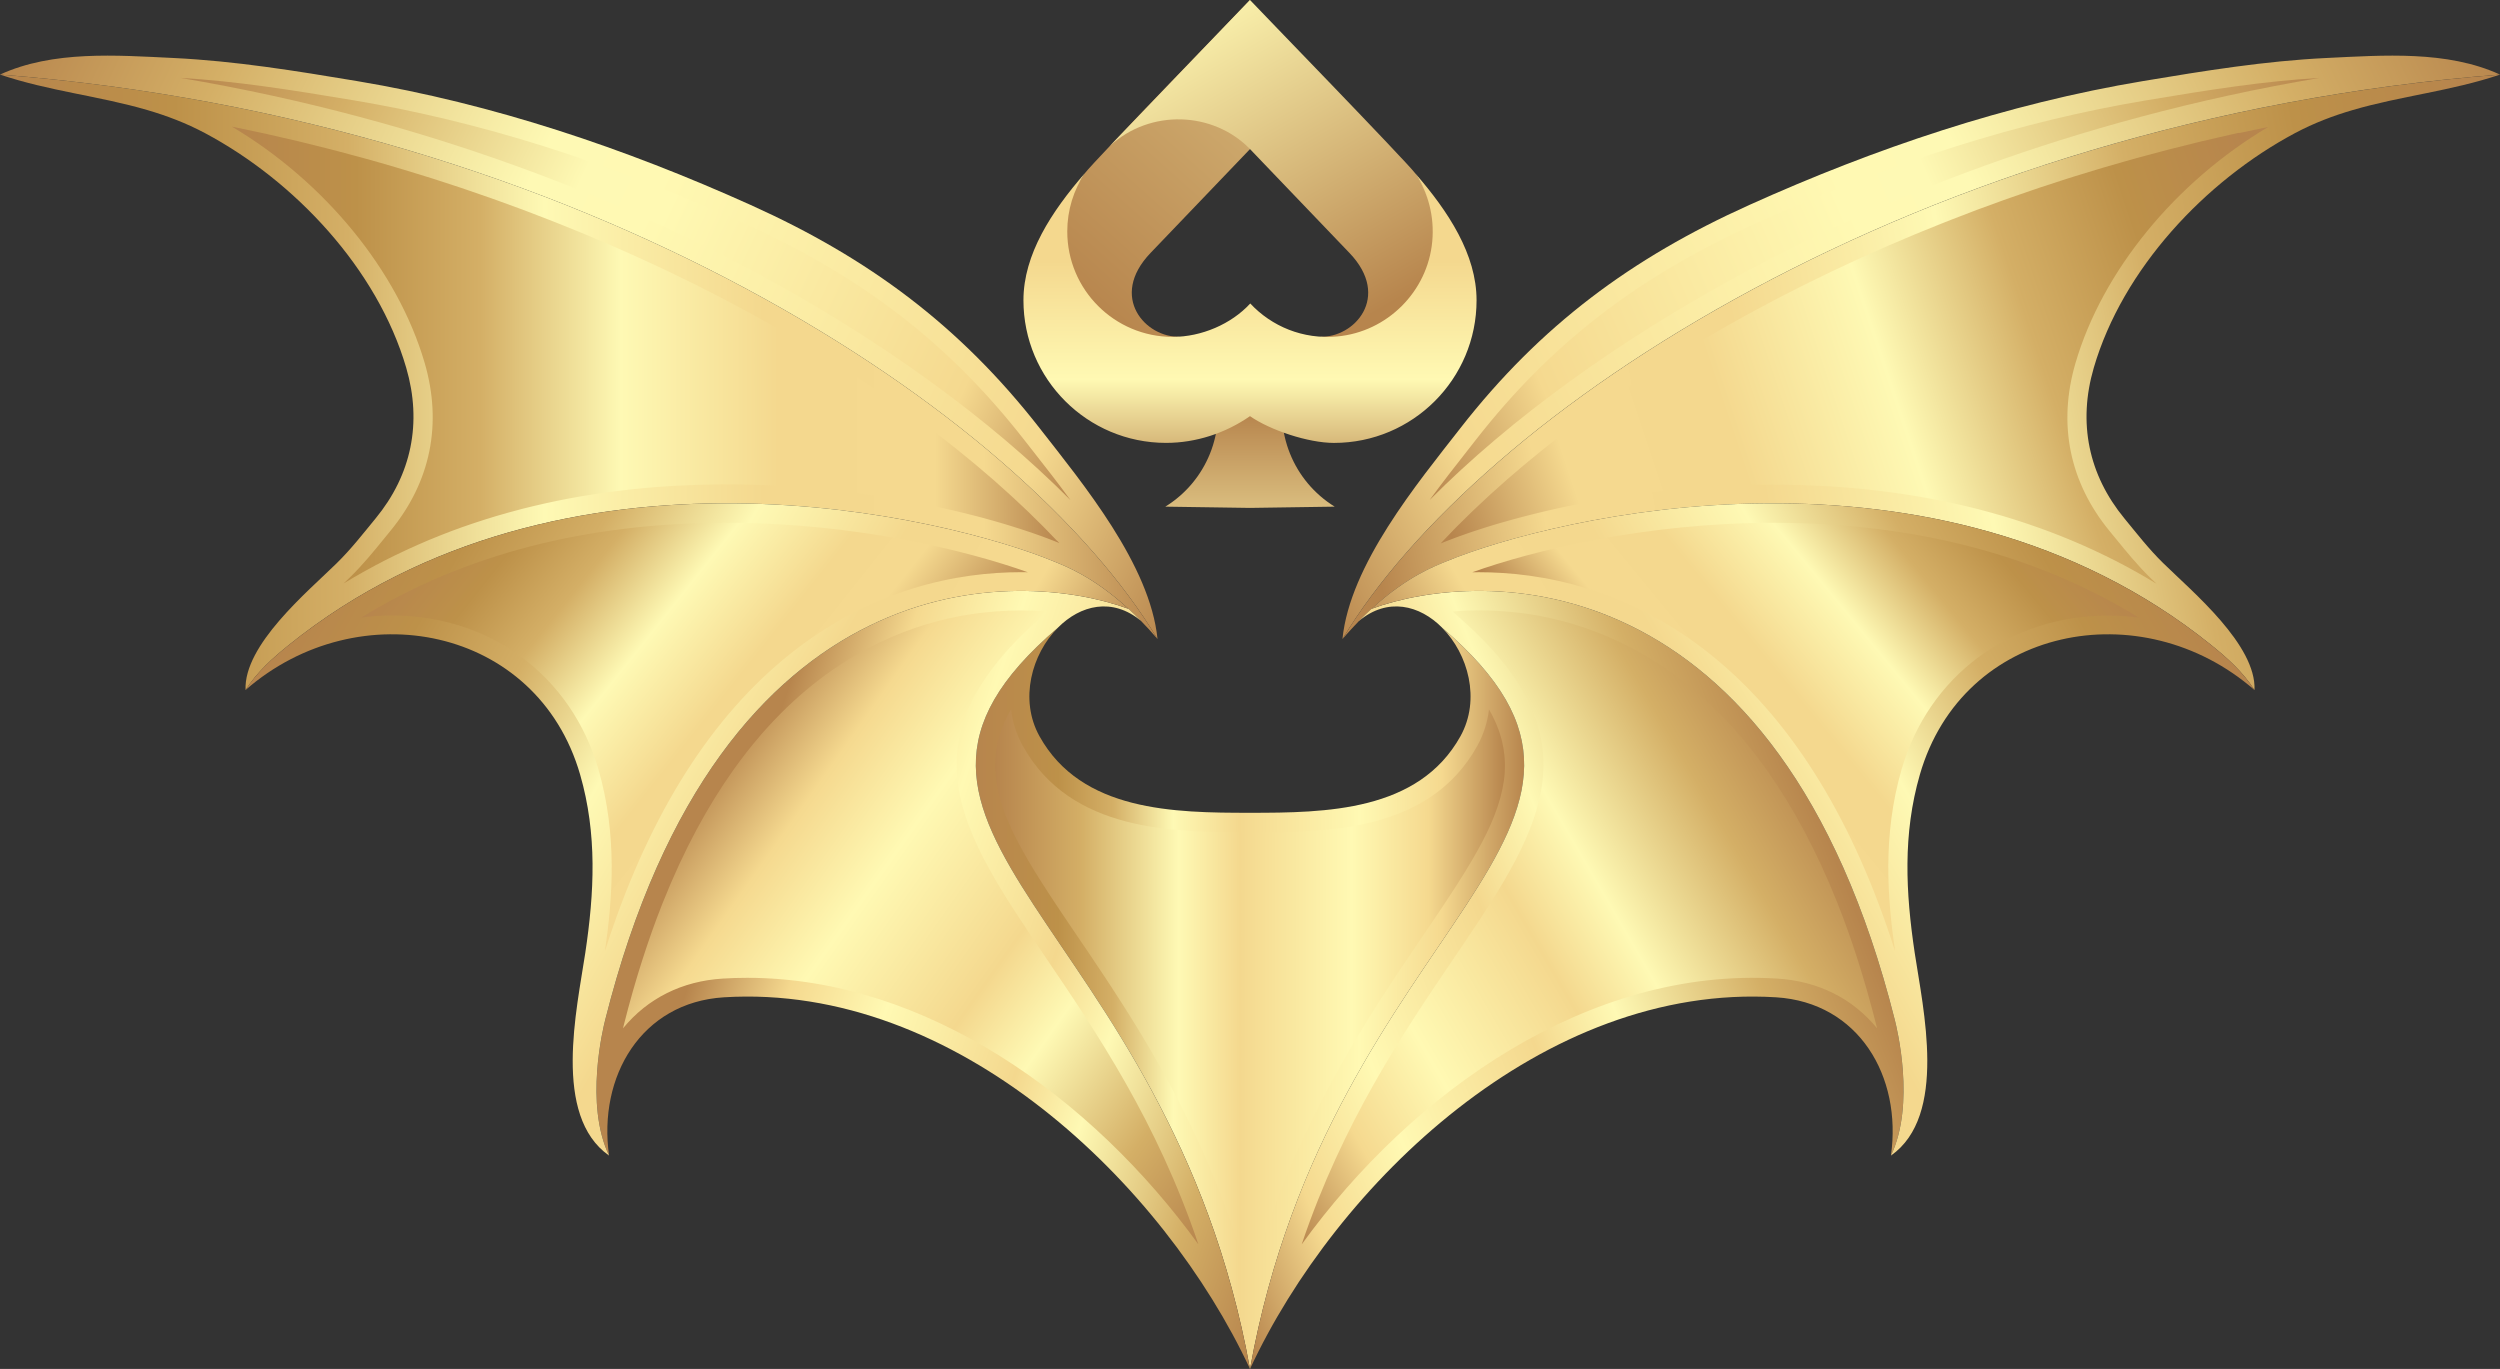 <?xml version="1.0" encoding="UTF-8"?><svg id="katman_2" xmlns="http://www.w3.org/2000/svg" xmlns:xlink="http://www.w3.org/1999/xlink" viewBox="0 0 818.66 448.28"><rect x="0" y="0" width="818.66" height="448.28" fill="#333333" stroke="none"/><defs><style>.cls-1{fill:url(#Adsız_degrade_13);}.cls-2{fill:url(#Adsız_degrade_10);}.cls-3{fill:url(#Adsız_degrade_17);}.cls-4{fill:url(#Adsız_degrade_26);}.cls-5{fill:url(#Adsız_degrade_42);}.cls-6{fill:url(#Adsız_degrade_8);}.cls-7{mask:url(#mask-15);}.cls-8{mask:url(#mask-18);}.cls-9{mask:url(#mask-12);}.cls-10{mask:url(#mask-21);}.cls-11{fill:url(#linear-gradient);}.cls-12{mask:url(#mask);}.cls-13{fill:#fff9b3;}.cls-14{fill:#0c0c0c;}.cls-15{fill:#070707;}.cls-16{fill:#1e003d;}.cls-17{fill:#39b54a;}.cls-18{fill:url(#linear-gradient-8);}.cls-19{fill:url(#linear-gradient-9);}.cls-20{fill:url(#linear-gradient-3);}.cls-21{fill:url(#linear-gradient-4);}.cls-22{fill:url(#linear-gradient-2);}.cls-23{fill:url(#linear-gradient-6);}.cls-24{fill:url(#linear-gradient-7);}.cls-25{fill:url(#linear-gradient-5);}.cls-26{fill:url(#linear-gradient-14);}.cls-27{fill:url(#linear-gradient-18);}.cls-28{fill:url(#linear-gradient-22);}.cls-29{fill:url(#linear-gradient-20);}.cls-30{fill:url(#linear-gradient-21);}.cls-31{fill:url(#linear-gradient-15);}.cls-32{fill:url(#linear-gradient-19);}.cls-33{fill:url(#linear-gradient-16);}.cls-34{fill:url(#linear-gradient-17);}.cls-35{fill:url(#linear-gradient-13);}.cls-36{fill:url(#linear-gradient-12);}.cls-37{fill:url(#linear-gradient-10);}.cls-38{fill:url(#linear-gradient-11);}.cls-39{mask:url(#mask-3);}.cls-40{mask:url(#mask-6);}.cls-41{mask:url(#mask-9);}</style><linearGradient id="linear-gradient" x1="499.11" y1="326.92" x2="319.55" y2="326.92" gradientUnits="userSpaceOnUse"><stop offset="0" stop-color="#b7854d"/><stop offset=".15" stop-color="#f5d98f"/><stop offset=".3" stop-color="#fff9b3"/><stop offset=".52" stop-color="#f4d88e"/><stop offset=".64" stop-color="#fef9b4"/><stop offset=".75" stop-color="#d4af66"/><stop offset=".85" stop-color="#bd9149"/><stop offset="1" stop-color="#b7854d"/></linearGradient><linearGradient id="linear-gradient-2" x1="14233.75" y1="125.19" x2="14612.8" y2="125.19" gradientTransform="translate(14612.8) rotate(-180) scale(1 -1)" gradientUnits="userSpaceOnUse"><stop offset="0" stop-color="#b7854d"/><stop offset=".15" stop-color="#f5d98f"/><stop offset=".34" stop-color="#f4d88e"/><stop offset=".53" stop-color="#fef9b4"/><stop offset=".7" stop-color="#d4af66"/><stop offset=".85" stop-color="#bd9149"/><stop offset="1" stop-color="#b7854d"/></linearGradient><linearGradient id="linear-gradient-3" x1="241.61" y1="274.41" x2="443.65" y2="342.55" gradientUnits="userSpaceOnUse"><stop offset="0" stop-color="#b7854d"/><stop offset=".15" stop-color="#f5d98f"/><stop offset=".3" stop-color="#fff9b3"/><stop offset=".52" stop-color="#f4d88e"/><stop offset=".64" stop-color="#fef9b4"/><stop offset=".84" stop-color="#d4af66"/><stop offset="1" stop-color="#b7854d"/></linearGradient><linearGradient id="linear-gradient-4" x1="14220.51" y1="213.85" x2="15081.73" y2="-283.38" xlink:href="#linear-gradient-2"/><linearGradient id="linear-gradient-5" x1="14221.94" y1="211.99" x2="15006.37" y2="-240.91" xlink:href="#linear-gradient-2"/><linearGradient id="linear-gradient-6" x1="14297.03" y1="305.74" x2="14506.84" y2="184.61" xlink:href="#linear-gradient-2"/><linearGradient id="linear-gradient-7" x1="14218.89" y1="216.03" x2="15179.98" y2="-338.85" xlink:href="#linear-gradient-2"/><linearGradient id="linear-gradient-8" x1="14216.05" y1="178.09" x2="14602.93" y2="-5.17" gradientTransform="translate(14612.8) rotate(-180) scale(1 -1)" gradientUnits="userSpaceOnUse"><stop offset="0" stop-color="#b7854d"/><stop offset=".15" stop-color="#f5d98f"/><stop offset=".5" stop-color="#fff9b3"/><stop offset=".59" stop-color="#fef9b4"/><stop offset=".84" stop-color="#d4af66"/><stop offset="1" stop-color="#b7854d"/></linearGradient><linearGradient id="linear-gradient-9" x1="451.12" y1="185.56" x2="823.46" y2="114.59" gradientTransform="matrix(1, 0, 0, 1, 0, 0)" xlink:href="#linear-gradient-2"/><linearGradient id="linear-gradient-10" x1="373.87" y1="351.99" x2="594.71" y2="265.06" xlink:href="#linear-gradient-3"/><linearGradient id="linear-gradient-11" x1="426.35" y1="213.86" x2="1288.32" y2="-283.79" gradientTransform="matrix(1, 0, 0, 1, 0, 0)" xlink:href="#linear-gradient-2"/><linearGradient id="linear-gradient-12" x1="427.85" y1="211.96" x2="1210.39" y2="-239.84" gradientTransform="matrix(1, 0, 0, 1, 0, 0)" xlink:href="#linear-gradient-2"/><linearGradient id="linear-gradient-13" x1="502.89" y1="305.74" x2="712.71" y2="184.61" gradientTransform="matrix(1, 0, 0, 1, 0, 0)" xlink:href="#linear-gradient-2"/><linearGradient id="linear-gradient-14" x1="424.8" y1="216" x2="1383.58" y2="-337.55" gradientTransform="matrix(1, 0, 0, 1, 0, 0)" xlink:href="#linear-gradient-2"/><linearGradient id="linear-gradient-15" x1="421.91" y1="178.09" x2="808.79" y2="-5.17" gradientTransform="matrix(1, 0, 0, 1, 0, 0)" xlink:href="#linear-gradient-8"/><linearGradient id="linear-gradient-16" x1="492.79" y1="326.21" x2="325.87" y2="326.21" gradientUnits="userSpaceOnUse"><stop offset="0" stop-color="#b7854d"/><stop offset=".15" stop-color="#f5d98f"/><stop offset=".3" stop-color="#fff9b3"/><stop offset=".52" stop-color="#f4d88e"/><stop offset=".64" stop-color="#fef9b4"/><stop offset=".83" stop-color="#d4af66"/><stop offset="1" stop-color="#b7854d"/></linearGradient><linearGradient id="linear-gradient-17" x1="346.93" y1="116.29" x2="75.94" y2="116.29" gradientTransform="matrix(1, 0, 0, 1, 0, 0)" xlink:href="#linear-gradient-2"/><linearGradient id="Adsız_degrade_10" x1="237.19" y1="242.82" x2="418.88" y2="371.26" gradientUnits="userSpaceOnUse"><stop offset="0" stop-color="#b7854d"/><stop offset=".15" stop-color="#f5d98f"/><stop offset=".3" stop-color="#fff9b3"/><stop offset=".52" stop-color="#f4d88e"/><stop offset=".64" stop-color="#fef9b4"/><stop offset=".84" stop-color="#d4af66"/><stop offset="1" stop-color="#b7854d"/></linearGradient><linearGradient id="linear-gradient-18" x1="282.61" y1="261.57" x2="152.61" y2="158.19" gradientUnits="userSpaceOnUse"><stop offset="0" stop-color="#b7854d"/><stop offset=".21" stop-color="#f5d98f"/><stop offset=".34" stop-color="#f4d88e"/><stop offset=".53" stop-color="#fef9b4"/><stop offset=".7" stop-color="#d4af66"/><stop offset=".85" stop-color="#bd9149"/><stop offset="1" stop-color="#b7854d"/></linearGradient><linearGradient id="linear-gradient-19" x1="359.67" y1="147.88" x2="66.77" y2="10.04" gradientTransform="matrix(1, 0, 0, 1, 0, 0)" xlink:href="#linear-gradient-8"/><linearGradient id="linear-gradient-20" x1="481.78" y1="194.69" x2="754.32" y2="103.84" gradientTransform="matrix(1, 0, 0, 1, 0, 0)" xlink:href="#linear-gradient-2"/><linearGradient id="linear-gradient-21" x1="395.33" y1="355.48" x2="589.55" y2="242.71" xlink:href="#linear-gradient-3"/><linearGradient id="linear-gradient-22" x1="542.4" y1="256.74" x2="664.58" y2="156.49" gradientTransform="matrix(1, 0, 0, 1, 0, 0)" xlink:href="#linear-gradient-2"/><linearGradient id="Adsız_degrade_13" x1="460.07" y1="145.29" x2="757.67" y2="15.29" gradientUnits="userSpaceOnUse"><stop offset="0" stop-color="#b7854d"/><stop offset=".15" stop-color="#f5d98f"/><stop offset=".5" stop-color="#fff9b3"/><stop offset=".59" stop-color="#fef9b4"/><stop offset=".84" stop-color="#d4af66"/><stop offset="1" stop-color="#b7854d"/></linearGradient><linearGradient id="Adsız_degrade_17" x1="355.7" y1="354.78" x2="525.38" y2="544.49" gradientTransform="translate(0 455.13) scale(1 -1)" gradientUnits="userSpaceOnUse"><stop offset="0" stop-color="#b7854d"/><stop offset="1" stop-color="#fff9b3"/></linearGradient><mask id="mask" x="350.39" y="26.57" width="59.11" height="84.94" maskUnits="userSpaceOnUse"/><linearGradient id="Adsız_degrade_8" x1="409.33" y1="319.73" x2="409.33" y2="256" gradientTransform="translate(0 455.13) scale(1 -1)" gradientUnits="userSpaceOnUse"><stop offset="0" stop-color="#b7854d"/><stop offset="1" stop-color="#fff9b3"/></linearGradient><mask id="mask-3" x="409.24" y="109.55" width="27.99" height="56.94" maskUnits="userSpaceOnUse"/><mask id="mask-6" x="396.17" y="109.43" width="26.16" height="38.99" maskUnits="userSpaceOnUse"/><mask id="mask-9" x="353.25" y="33.79" width="56.25" height="26.18" maskUnits="userSpaceOnUse"/><linearGradient id="Adsız_degrade_26" x1="444.34" y1="349.33" x2="384.32" y2="453.51" gradientTransform="translate(0 455.13) scale(1 -1)" gradientUnits="userSpaceOnUse"><stop offset="0" stop-color="#b7854d"/><stop offset="1" stop-color="#fff9b3"/></linearGradient><mask id="mask-12" x="363.24" y="22.74" width="105" height="88.78" maskUnits="userSpaceOnUse"/><mask id="mask-15" x="348.79" y="43.66" width="37.74" height="67.84" maskUnits="userSpaceOnUse"/><mask id="mask-18" x="432.1" y="43.67" width="37.74" height="67.84" maskUnits="userSpaceOnUse"/><linearGradient id="Adsız_degrade_42" x1="409.33" y1="293.6" x2="409.33" y2="369.66" gradientTransform="translate(0 455.13) scale(1 -1)" gradientUnits="userSpaceOnUse"><stop offset="0" stop-color="#b7854d"/><stop offset=".49" stop-color="#fff9b3"/><stop offset="1" stop-color="#f4d88e"/></linearGradient><mask id="mask-21" x="334.97" y="90.25" width="148.71" height="54.97" maskUnits="userSpaceOnUse"/></defs><g id="Layer_4"><g><path class="cls-11" d="M346.41,205.56c-78.09,66.66,36.25,94.85,62.92,242.72,26.67-147.87,141.01-176.06,62.91-242.72h0c8.5,8.57,12.71,23.47,6,35.54-13.72,24.69-44.2,25.06-68.92,25.06s-55.2-.38-68.92-25.06c-6.71-12.07-2.5-26.97,6-35.54"/><path class="cls-22" d="M110.27,184.42c4.72-4.62,8.56-9.59,12.72-14.65,11.78-14.31,15.28-31.36,10.04-49.31-9.47-32.42-36.51-61.21-65.9-76.87-6.24-3.32-12.54-5.69-18.88-7.55C32.39,31.39,16.23,29.88,0,24.42c191.24,14.88,334.71,110.9,379.05,184.83-.95-1.12-1.9-2.18-2.83-3.2-.33-.36-.65-.69-.99-1.04-.51-.55-1.03-1.11-1.54-1.63-.1-.11-.2-.2-.31-.3-.22-.23-.45-.44-.67-.67-.64-.64-1.28-1.26-1.91-1.86-.26-.25-.52-.49-.78-.73-.16-.15-.31-.3-.47-.45-.01,0-.02,0-.03-.01-11.62-10.64-20.83-14.02-24.13-15.4-35.67-14.92-160.84-45.21-250.83,27.27-5.2,4.19-10.38,8.81-14.15,14.73-.64-14.76,20.28-32.15,29.87-41.54Z"/><path class="cls-20" d="M346.41,205.56c-78.09,66.66,36.25,94.85,62.92,242.72-28.19-60.56-96.07-126.42-172.27-121.7-27.08,1.68-41.27,25.93-37.61,51.83-8.07-16.92-1.92-41.83-1.26-44.43,38.15-151.57,135.63-147.82,171.37-134.61,1.35,1.24,2.73,2.57,4.14,4.01-9.44-7.91-19.95-5.23-27.28,2.17"/><g><path class="cls-21" d="M372.72,202.41c.22,.22,.45,.44,.67,.67-.22-.23-.45-.44-.67-.67Z"/><path class="cls-25" d="M370.8,200.55c-.26-.25-.52-.49-.78-.73,.26,.24,.52,.48,.78,.73Z"/><path class="cls-23" d="M94.56,211.23c89.99-72.48,215.16-42.19,250.83-27.27,3.3,1.38,12.51,4.76,24.13,15.4-35.77-13.2-133.2-16.9-171.34,134.62-.65,2.6-6.81,27.51,1.26,44.43-18.61-13.03-10.53-48-7.78-66.37,2.96-19.79,3.94-38.89-1.69-58.39-14.05-48.65-72.6-59.96-109.57-27.69,3.78-5.92,8.95-10.54,14.15-14.73Z"/><path class="cls-24" d="M376.21,206.05c-.33-.36-.65-.69-.99-1.04,.33,.35,.65,.68,.99,1.04Z"/></g><path class="cls-18" d="M379.05,209.25C334.71,135.32,191.24,39.3,0,24.42c17.35-7.96,38.2-6.32,56.78-5.43,20.21,.97,40.12,4.22,60.07,7.55,44.69,7.47,87.73,22,128.97,40.58,38.63,17.4,68.38,39.47,94.57,73.03,14.27,18.29,36.23,44.84,38.65,69.09Z"/><path class="cls-19" d="M708.39,184.42c-4.72-4.62-8.56-9.59-12.72-14.65-11.78-14.31-15.28-31.36-10.04-49.31,9.47-32.42,36.51-61.21,65.9-76.87,6.24-3.32,12.53-5.69,18.89-7.55,15.85-4.65,32.02-6.16,48.25-11.61-191.24,14.88-334.71,110.9-379.05,184.83,.95-1.12,1.9-2.18,2.84-3.2,.33-.36,.66-.69,.98-1.04,.52-.55,1.03-1.11,1.54-1.63,.1-.11,.21-.2,.31-.3,.22-.23,.44-.44,.67-.67,.64-.64,1.28-1.26,1.92-1.86,.26-.25,.52-.49,.77-.73,.16-.15,.32-.3,.47-.45,0,0,.02,0,.03-.01,11.62-10.64,20.82-14.02,24.13-15.4,35.67-14.92,160.84-45.21,250.83,27.27,5.2,4.19,10.38,8.81,14.16,14.73,.64-14.76-20.28-32.15-29.87-41.54Z"/><path class="cls-37" d="M472.24,205.56c78.09,66.66-36.25,94.85-62.91,242.72,28.19-60.56,96.07-126.42,172.27-121.7,27.08,1.68,41.27,25.93,37.62,51.83,8.07-16.92,1.91-41.83,1.26-44.43-38.15-151.57-135.63-147.82-171.37-134.61-1.35,1.24-2.73,2.57-4.14,4.01,9.44-7.91,19.95-5.23,27.28,2.17"/><g><path class="cls-38" d="M445.94,202.41c-.23,.22-.45,.44-.67,.67,.22-.23,.44-.44,.67-.67Z"/><path class="cls-36" d="M447.86,200.55c.26-.25,.52-.49,.77-.73-.26,.24-.52,.48-.77,.73Z"/><path class="cls-35" d="M724.1,211.23c-89.99-72.48-215.16-42.19-250.83-27.27-3.31,1.38-12.51,4.76-24.13,15.4,35.77-13.2,133.2-16.9,171.34,134.62,.66,2.6,6.81,27.51-1.26,44.43,18.61-13.03,10.53-48,7.78-66.37-2.96-19.79-3.94-38.89,1.69-58.39,14.05-48.65,72.6-59.96,109.57-27.69-3.78-5.92-8.95-10.54-14.16-14.73Z"/><path class="cls-26" d="M442.45,206.05c.33-.36,.66-.69,.98-1.04-.33,.35-.65,.68-.98,1.04Z"/></g><path class="cls-31" d="M439.61,209.25c44.34-73.93,187.81-169.95,379.05-184.83-17.35-7.96-38.19-6.32-56.78-5.43-20.2,.97-40.12,4.22-60.07,7.55-44.7,7.47-87.73,22-128.97,40.58-38.63,17.4-68.38,39.47-94.57,73.03-14.27,18.29-36.23,44.84-38.66,69.09Z"/><path class="cls-33" d="M409.33,272.54c-24.76,0-58.68,0-74.39-28.28-2.15-3.87-3.38-7.92-3.86-11.98-.24,.42-.48,.83-.7,1.24-.11,.2-.23,.41-.33,.61-.43,.84-.83,1.67-1.19,2.5-.07,.16-.12,.31-.19,.47-.28,.68-.55,1.35-.79,2.03-.09,.26-.18,.52-.26,.78-.2,.6-.38,1.2-.54,1.8-.06,.24-.13,.48-.2,.72-.2,.82-.39,1.64-.53,2.46,0,.01,0,.03,0,.04-.14,.81-.24,1.61-.32,2.41-.02,.25-.04,.49-.06,.74-.04,.59-.07,1.18-.09,1.78,0,.26-.01,.52-.01,.78,0,.68,.02,1.36,.06,2.05,0,.14,0,.28,.02,.42,.06,.82,.15,1.65,.26,2.47,.03,.22,.07,.45,.1,.67,.09,.62,.2,1.24,.33,1.86,.05,.27,.11,.54,.17,.81,.14,.63,.29,1.26,.46,1.9,.06,.22,.11,.43,.17,.65,.24,.84,.5,1.69,.78,2.54,.06,.17,.12,.34,.18,.5,.24,.7,.49,1.4,.76,2.1,.11,.28,.22,.55,.33,.84,.25,.63,.52,1.27,.79,1.91,.11,.26,.22,.52,.34,.78,.39,.88,.8,1.77,1.24,2.67,0,.01,.01,.03,.02,.04,.43,.89,.89,1.79,1.37,2.7,.14,.28,.3,.56,.44,.84,.36,.67,.73,1.35,1.1,2.03,.16,.29,.32,.59,.49,.88,.44,.78,.89,1.57,1.35,2.36,.1,.17,.2,.34,.3,.51,.57,.96,1.16,1.94,1.76,2.93,.16,.27,.33,.54,.5,.8,.46,.74,.93,1.5,1.41,2.25,.21,.33,.41,.65,.62,.98,.49,.77,.99,1.55,1.5,2.34,.17,.26,.33,.52,.5,.78,.68,1.04,1.37,2.09,2.08,3.17,.14,.21,.28,.42,.42,.63,.59,.89,1.2,1.79,1.81,2.71,.23,.35,.47,.7,.71,1.05,.56,.83,1.12,1.66,1.68,2.5,.24,.34,.46,.69,.7,1.04,.74,1.09,1.49,2.19,2.25,3.32,.62,.91,1.24,1.82,1.86,2.75,.19,.27,.37,.55,.56,.82,.46,.67,.92,1.35,1.38,2.04,.24,.35,.47,.71,.71,1.06,.43,.64,.86,1.28,1.29,1.93,.25,.37,.49,.73,.74,1.11,.44,.66,.88,1.32,1.33,1.98,.24,.37,.48,.73,.72,1.09,.47,.72,.95,1.44,1.43,2.17,.21,.31,.42,.63,.62,.94,.68,1.05,1.37,2.1,2.06,3.17,.04,.07,.08,.13,.13,.2,.65,1,1.29,2.01,1.95,3.03,.21,.33,.42,.67,.63,1,.48,.76,.96,1.52,1.45,2.29,.26,.41,.51,.83,.77,1.24,.45,.71,.89,1.44,1.34,2.17,.26,.43,.53,.86,.79,1.29,.45,.74,.9,1.48,1.35,2.23,.26,.43,.51,.86,.77,1.28,.5,.84,1,1.69,1.5,2.54,.2,.34,.4,.68,.6,1.02,.7,1.21,1.4,2.43,2.11,3.66,.06,.11,.12,.23,.19,.33,.63,1.11,1.26,2.24,1.89,3.37,.22,.4,.44,.81,.66,1.22,.47,.86,.94,1.72,1.41,2.59,.26,.48,.51,.95,.76,1.43,.44,.82,.87,1.65,1.31,2.48,.26,.5,.52,1,.78,1.5,.44,.85,.87,1.71,1.31,2.58,.24,.48,.49,.96,.73,1.45,.49,.98,.97,1.97,1.46,2.97,.18,.38,.36,.75,.55,1.13,.66,1.38,1.33,2.78,1.98,4.19,.09,.21,.19,.42,.28,.62,.55,1.2,1.1,2.42,1.65,3.64,.22,.48,.43,.97,.64,1.46,.43,.96,.85,1.93,1.26,2.91,.24,.55,.47,1.12,.71,1.68,.39,.94,.78,1.88,1.17,2.83,.24,.58,.47,1.16,.71,1.74,.39,.97,.78,1.95,1.16,2.94,.22,.56,.44,1.12,.65,1.68,.43,1.13,.86,2.27,1.28,3.42,.16,.43,.32,.85,.47,1.28,.58,1.58,1.14,3.17,1.7,4.79,.11,.32,.22,.65,.33,.98,.44,1.29,.88,2.59,1.31,3.91,.19,.58,.37,1.17,.56,1.75,.34,1.08,.68,2.16,1.02,3.26,.2,.66,.4,1.31,.59,1.97,.32,1.05,.63,2.12,.93,3.18,.2,.67,.39,1.35,.58,2.04,.11,.39,.22,.77,.33,1.16,.11-.39,.22-.77,.33-1.16,.19-.68,.38-1.36,.58-2.04,.31-1.07,.62-2.13,.93-3.18,.2-.66,.39-1.31,.59-1.97,.34-1.09,.67-2.18,1.02-3.26,.19-.58,.37-1.17,.56-1.75,.43-1.32,.87-2.62,1.31-3.91,.11-.33,.22-.66,.33-.98,.56-1.61,1.12-3.21,1.7-4.79,.16-.43,.32-.85,.47-1.28,.43-1.15,.85-2.29,1.28-3.42,.21-.56,.43-1.12,.65-1.68,.38-.98,.77-1.97,1.16-2.94,.23-.58,.47-1.17,.71-1.74,.39-.95,.78-1.89,1.17-2.83,.24-.56,.47-1.12,.71-1.68,.42-.98,.84-1.95,1.27-2.91,.21-.49,.42-.98,.64-1.46,.55-1.22,1.1-2.44,1.65-3.64,.09-.2,.19-.41,.28-.62,.65-1.41,1.31-2.8,1.98-4.19,.19-.39,.37-.76,.56-1.15,.48-.99,.96-1.98,1.45-2.95,.24-.49,.49-.97,.73-1.45,.44-.87,.87-1.73,1.31-2.58,.26-.5,.52-1,.78-1.5,.43-.83,.87-1.66,1.31-2.48,.26-.48,.51-.96,.77-1.43,.47-.87,.94-1.73,1.41-2.59,.22-.41,.44-.82,.67-1.22,.63-1.13,1.26-2.26,1.89-3.37,.06-.11,.13-.23,.19-.33,.7-1.23,1.4-2.45,2.1-3.66,.2-.34,.4-.68,.6-1.02,.5-.85,1-1.7,1.5-2.54,.26-.43,.51-.85,.77-1.28,.45-.75,.9-1.49,1.35-2.23,.26-.43,.53-.86,.79-1.29,.45-.73,.89-1.45,1.34-2.17,.26-.41,.51-.83,.77-1.24,.48-.77,.96-1.53,1.44-2.29,.21-.33,.42-.67,.63-1,.65-1.02,1.3-2.04,1.94-3.03,.04-.07,.08-.13,.13-.2,.69-1.07,1.38-2.12,2.07-3.17,.21-.32,.42-.63,.62-.94,.48-.73,.95-1.45,1.42-2.16,.25-.38,.5-.75,.75-1.12,.43-.65,.86-1.3,1.29-1.94,.25-.38,.51-.76,.76-1.13,.43-.64,.86-1.28,1.29-1.92,.23-.35,.47-.7,.71-1.06,.46-.69,.92-1.37,1.38-2.04,.19-.28,.37-.55,.56-.82,.63-.93,1.25-1.84,1.86-2.75,.76-1.12,1.51-2.23,2.25-3.32,.24-.35,.46-.69,.7-1.04,.57-.84,1.13-1.67,1.68-2.5,.24-.35,.48-.7,.71-1.05,.62-.92,1.23-1.83,1.83-2.73,.13-.2,.27-.4,.39-.6,.72-1.08,1.41-2.14,2.1-3.19,.16-.24,.31-.47,.46-.71,.53-.82,1.05-1.62,1.56-2.42,.19-.31,.39-.61,.58-.92,.5-.79,.99-1.57,1.47-2.34,.15-.24,.3-.48,.44-.72,.62-1,1.21-1.99,1.79-2.97,.08-.14,.16-.28,.24-.41,.49-.83,.96-1.65,1.42-2.47,.16-.27,.31-.54,.46-.82,.39-.71,.78-1.41,1.15-2.11,.13-.25,.27-.51,.41-.76,.97-1.85,1.85-3.67,2.65-5.47,.1-.24,.2-.47,.3-.71,.29-.67,.57-1.33,.83-2,.1-.26,.21-.51,.3-.77,.29-.74,.55-1.47,.8-2.2,.05-.14,.1-.27,.14-.41,.29-.86,.55-1.73,.79-2.58,.05-.19,.1-.38,.15-.58,.18-.66,.34-1.32,.48-1.97,.06-.25,.11-.51,.16-.76,.13-.65,.24-1.29,.34-1.93,.03-.2,.07-.41,.1-.61,.12-.83,.2-1.67,.26-2.5,0-.12,0-.24,.01-.36,.04-.71,.06-1.41,.06-2.12,0-.25,0-.49-.01-.74-.01-.61-.04-1.21-.09-1.81-.02-.24-.03-.48-.06-.71-.16-1.64-.44-3.28-.85-4.92-.06-.24-.13-.48-.19-.71-.17-.6-.35-1.2-.54-1.8-.09-.26-.17-.52-.27-.78-.24-.67-.5-1.33-.78-2-.07-.16-.13-.33-.2-.49-.36-.82-.76-1.65-1.18-2.48-.11-.22-.24-.44-.36-.66-.22-.4-.45-.8-.68-1.21-.48,4.06-1.71,8.11-3.86,11.98-15.72,28.28-49.63,28.28-74.39,28.28Z"/><path class="cls-34" d="M346.2,177.16c-1.16-1.23-2.34-2.45-3.55-3.68-.37-.38-.74-.76-1.11-1.14-1.52-1.53-3.07-3.06-4.66-4.59-.4-.38-.81-.77-1.21-1.15-1.27-1.21-2.55-2.42-3.86-3.62-.5-.46-1-.92-1.51-1.38-1.67-1.52-3.36-3.04-5.1-4.56-.23-.2-.46-.4-.69-.59-1.55-1.35-3.13-2.69-4.73-4.04-.58-.48-1.15-.96-1.74-1.44-1.46-1.21-2.94-2.42-4.44-3.62-.43-.34-.85-.69-1.28-1.03-1.85-1.47-3.74-2.94-5.65-4.41-.6-.46-1.21-.92-1.82-1.38-1.46-1.1-2.93-2.2-4.42-3.3-.63-.47-1.26-.93-1.9-1.4-1.98-1.44-3.98-2.87-6.01-4.3-.53-.37-1.06-.73-1.59-1.1-1.61-1.12-3.24-2.24-4.88-3.35-.75-.51-1.49-1.01-2.25-1.51-1.77-1.18-3.56-2.36-5.37-3.53-.44-.28-.86-.57-1.3-.85-2.14-1.38-4.32-2.75-6.52-4.11-.79-.49-1.6-.98-2.4-1.48-1.63-1-3.28-2-4.95-2.99-.74-.44-1.48-.89-2.23-1.33-2.25-1.33-4.52-2.64-6.81-3.95-.77-.44-1.55-.87-2.32-1.31-1.71-.96-3.42-1.92-5.16-2.86-.88-.48-1.77-.97-2.66-1.45-2.27-1.23-4.55-2.45-6.87-3.66-.64-.34-1.29-.67-1.94-1-2.01-1.04-4.03-2.07-6.07-3.1-.94-.47-1.89-.94-2.84-1.41-1.88-.93-3.78-1.86-5.68-2.77-.77-.37-1.53-.74-2.29-1.11-2.52-1.2-5.06-2.38-7.62-3.55-.92-.42-1.85-.84-2.77-1.26-1.89-.85-3.78-1.7-5.69-2.53-.94-.41-1.88-.83-2.83-1.24-2.63-1.14-5.28-2.27-7.95-3.38-.76-.32-1.53-.62-2.3-.94-2.09-.86-4.2-1.71-6.31-2.55-1.01-.4-2.02-.8-3.04-1.2-2.31-.9-4.63-1.79-6.97-2.68-.58-.22-1.16-.45-1.75-.67-2.8-1.05-5.63-2.07-8.47-3.09-.99-.35-1.99-.7-2.99-1.05-2.17-.76-4.35-1.51-6.54-2.26-.88-.3-1.76-.6-2.65-.9-2.92-.97-5.85-1.93-8.8-2.87-.84-.27-1.7-.53-2.54-.79-2.31-.72-4.63-1.43-6.96-2.13-.98-.29-1.96-.59-2.94-.88-3.05-.9-6.12-1.79-9.21-2.64-.39-.11-.79-.21-1.18-.32-2.8-.77-5.61-1.52-8.43-2.26-.98-.26-1.96-.51-2.94-.76-2.6-.67-5.22-1.32-7.85-1.96-.66-.16-1.32-.33-1.98-.49-3.2-.77-6.43-1.51-9.67-2.23-.87-.19-1.74-.38-2.61-.57-2.59-.57-5.19-1.12-7.8-1.65-.55-.11-1.1-.23-1.66-.34,30.4,18.07,54.3,47.19,63.11,77.34,5.84,20,1.96,39.03-11.21,55.04-.73,.89-1.46,1.78-2.17,2.66-3.38,4.15-6.87,8.44-11,12.48-.67,.66-1.4,1.35-2.17,2.08,.15-.09,.3-.17,.46-.27,1.92-1.17,3.87-2.3,5.83-3.4,.37-.21,.74-.41,1.1-.61,1.98-1.09,3.98-2.17,6-3.2,.08-.04,.16-.08,.23-.12,2.08-1.06,4.18-2.07,6.3-3.06,.4-.19,.8-.38,1.2-.56,2.08-.96,4.18-1.88,6.29-2.78,.34-.14,.68-.28,1.01-.42,2.07-.86,4.15-1.69,6.26-2.49,.18-.07,.36-.14,.54-.21,2.2-.83,4.42-1.61,6.66-2.37,.43-.14,.86-.29,1.29-.43,2.23-.74,4.47-1.45,6.74-2.13,.3-.09,.6-.17,.89-.26,2.17-.64,4.36-1.24,6.57-1.82,.28-.07,.56-.15,.84-.23,2.31-.59,4.65-1.15,7-1.68,.46-.1,.92-.21,1.38-.31,2.37-.52,4.75-1.01,7.16-1.47,.24-.04,.49-.09,.73-.13,2.29-.43,4.61-.82,6.94-1.18,.38-.06,.75-.12,1.13-.18,2.42-.37,4.86-.7,7.32-1,.49-.06,.99-.12,1.49-.18,2.51-.3,5.03-.57,7.57-.8,.16-.01,.32-.02,.48-.04,2.45-.22,4.93-.39,7.41-.55,.47-.03,.93-.06,1.4-.09,2.53-.14,5.07-.25,7.64-.33,.51-.02,1.03-.03,1.54-.04,2.66-.07,5.33-.11,8.02-.11,1.44,0,2.88,.01,4.31,.03,.51,0,1.01,.02,1.51,.03,.93,.02,1.85,.03,2.77,.06,.58,.02,1.15,.04,1.73,.06,.84,.03,1.68,.05,2.52,.09,.63,.03,1.25,.06,1.88,.09,.78,.04,1.55,.07,2.33,.11,.66,.04,1.32,.08,1.98,.12,.73,.04,1.47,.09,2.19,.13,.67,.04,1.33,.1,1.99,.14,.71,.05,1.43,.1,2.14,.16,.67,.05,1.34,.12,2.01,.17,.69,.06,1.39,.12,2.08,.18,.68,.06,1.35,.13,2.02,.2,.67,.06,1.35,.13,2.02,.2,.67,.07,1.34,.15,2.01,.22,.66,.07,1.32,.14,1.98,.22,.69,.08,1.37,.16,2.05,.25,.63,.08,1.26,.15,1.88,.23,.69,.09,1.38,.18,2.06,.27,.61,.08,1.22,.16,1.83,.25,.68,.09,1.34,.2,2.01,.29,.61,.09,1.22,.18,1.82,.27,.67,.1,1.33,.21,1.99,.31,.59,.1,1.19,.19,1.78,.28,.66,.11,1.32,.22,1.98,.33,.58,.1,1.16,.2,1.73,.29,.65,.12,1.29,.23,1.94,.35,.57,.1,1.14,.2,1.7,.31,.64,.12,1.28,.24,1.91,.36,.55,.11,1.11,.21,1.66,.32,.63,.13,1.26,.25,1.88,.38,.54,.11,1.08,.22,1.62,.33,.61,.13,1.22,.26,1.84,.39,.53,.11,1.06,.23,1.59,.34,.6,.13,1.2,.27,1.8,.4,.52,.12,1.05,.24,1.56,.36,.59,.14,1.16,.27,1.74,.41,.51,.12,1.02,.24,1.53,.37,.57,.14,1.13,.28,1.7,.42,.5,.12,1,.25,1.49,.37,.56,.14,1.11,.29,1.66,.43,.48,.13,.96,.25,1.44,.38,.54,.15,1.08,.29,1.61,.44,.47,.13,.95,.26,1.41,.39,.52,.15,1.03,.29,1.54,.44,.47,.13,.93,.27,1.39,.4,.5,.15,.99,.29,1.49,.44,.45,.14,.91,.27,1.35,.41,.47,.15,.94,.29,1.41,.44,.45,.14,.89,.28,1.33,.42,.45,.14,.9,.29,1.34,.43,.43,.14,.87,.28,1.29,.42,.43,.14,.85,.29,1.28,.43,.43,.15,.85,.29,1.27,.43,.4,.14,.8,.28,1.19,.42,.42,.15,.83,.3,1.24,.44,.38,.14,.76,.28,1.14,.42,.4,.15,.8,.3,1.19,.44,.36,.14,.71,.27,1.06,.41,.39,.15,.78,.3,1.16,.45,.33,.13,.66,.26,.99,.39,.21,.09,.43,.17,.64,.26-.24-.26-.49-.52-.73-.78Z"/><path class="cls-2" d="M317.25,201.24c-.65,.11-1.3,.21-1.95,.33-.33,.06-.66,.12-1,.18-9.8,1.87-19.92,5.2-29.89,10.46-12.85,6.77-24.45,16.09-34.79,27.9-.07,.09-.15,.17-.23,.26-.88,1.01-1.75,2.04-2.61,3.09-.31,.37-.61,.76-.92,1.14-.48,.59-.95,1.18-1.42,1.78-.51,.65-1.01,1.31-1.51,1.98-.24,.32-.48,.63-.72,.95-.59,.79-1.18,1.59-1.76,2.41-.07,.1-.14,.21-.22,.31-8.39,11.78-16.26,26.13-23.2,43.58-.07,.17-.13,.33-.2,.5-.5,1.25-.99,2.53-1.47,3.81-.12,.32-.25,.65-.37,.97-.45,1.19-.89,2.39-1.32,3.61-.16,.44-.32,.89-.47,1.34-.4,1.13-.8,2.28-1.19,3.44-.19,.56-.38,1.12-.56,1.68-.36,1.08-.72,2.17-1.07,3.27-.22,.68-.43,1.37-.65,2.05-.32,1.01-.64,2.03-.95,3.06-.25,.83-.5,1.69-.75,2.53-.27,.91-.54,1.82-.8,2.74-.31,1.08-.6,2.16-.9,3.25-.2,.73-.41,1.45-.6,2.18-.49,1.84-.98,3.71-1.45,5.59-.02,.09-.06,.23-.09,.37-.02,.06-.03,.13-.05,.19-.02,.09-.05,.2-.07,.31-.02,.08-.03,.15-.05,.23,8.05-9.83,19.35-15.46,32.67-16.28,2.68-.17,5.35-.25,8.02-.25,58.46,0,112.97,39.24,147.71,87.27-13.53-40.15-33.26-69.24-49.9-93.79-28.1-41.45-48.41-71.42-.4-112.56,.3-.3,.6-.59,.91-.87-2.74-.22-5.64-.35-8.71-.35-5.15,0-10.9,.37-17.05,1.35Z"/><polygon class="cls-17" points="346.41 205.68 346.41 205.68 346.41 205.67 346.41 205.67 346.41 205.67 346.41 205.68"/><path class="cls-27" d="M195.99,252.03c6.19,21.44,4.63,41.98,2.11,59.42,13.43-42.22,33-74.27,58.32-95.42,28.37-23.69,58.01-28.66,77.88-28.66,.76,0,1.52,0,2.26,.02-19.33-6.93-56.25-16.2-98.64-16.2-45.97,0-86.08,10.42-119.59,31.02,3.31-.44,6.66-.66,10.02-.66,32.23,0,58.78,19.81,67.64,50.47Z"/><path class="cls-32" d="M247.58,89.29c40.96,22.01,76.47,47.85,102.95,74.46-4.16-5.71-8.41-11.12-12.25-16.02l-2.82-3.6c-24.67-31.61-53.1-53.56-92.2-71.17-44.68-20.13-86.37-33.25-127.43-40.11-20.96-3.5-38.6-6.29-56.72-7.34,82.53,13.97,146.56,41.25,188.48,63.78Z"/><path class="cls-29" d="M733.26,43.47c-.87,.19-1.74,.38-2.61,.57-3.24,.72-6.46,1.46-9.67,2.23-.66,.16-1.32,.32-1.98,.49-2.63,.64-5.25,1.29-7.85,1.96-.98,.25-1.96,.5-2.94,.76-2.82,.74-5.63,1.49-8.43,2.26-.39,.11-.79,.21-1.18,.32-3.09,.86-6.15,1.75-9.2,2.64-.99,.29-1.96,.58-2.95,.88-2.33,.7-4.65,1.41-6.96,2.13-.85,.27-1.7,.53-2.54,.79-2.95,.94-5.89,1.89-8.8,2.87-.89,.3-1.76,.6-2.65,.9-2.19,.74-4.37,1.49-6.54,2.26-1,.35-2,.7-2.99,1.05-2.84,1.02-5.67,2.04-8.47,3.09-.59,.22-1.17,.45-1.75,.67-2.33,.88-4.66,1.77-6.96,2.68-1.02,.4-2.03,.8-3.04,1.2-2.12,.84-4.22,1.69-6.31,2.55-.77,.31-1.54,.62-2.3,.94-2.67,1.11-5.32,2.24-7.95,3.38-.95,.41-1.88,.83-2.83,1.24-1.91,.84-3.81,1.68-5.69,2.53-.93,.42-1.85,.83-2.78,1.26-2.56,1.17-5.1,2.35-7.62,3.55-.77,.37-1.53,.74-2.29,1.11-1.91,.92-3.8,1.84-5.68,2.77-.95,.47-1.89,.94-2.84,1.41-2.04,1.02-4.07,2.06-6.07,3.1-.65,.34-1.3,.67-1.94,1-2.31,1.21-4.6,2.43-6.87,3.66-.89,.48-1.77,.97-2.66,1.45-1.73,.95-3.45,1.9-5.16,2.86-.77,.44-1.55,.87-2.32,1.31-2.29,1.31-4.56,2.62-6.81,3.95-.75,.44-1.49,.89-2.23,1.33-1.66,.99-3.31,1.99-4.95,2.99-.8,.49-1.61,.98-2.4,1.48-2.19,1.36-4.37,2.73-6.52,4.11-.43,.28-.86,.57-1.3,.85-1.81,1.17-3.6,2.35-5.37,3.53-.75,.5-1.5,1.01-2.25,1.51-1.64,1.11-3.27,2.23-4.88,3.35-.53,.37-1.06,.73-1.59,1.1-2.03,1.43-4.03,2.86-6.01,4.3-.64,.46-1.27,.93-1.9,1.4-1.49,1.1-2.96,2.2-4.42,3.3-.61,.46-1.22,.92-1.82,1.38-1.91,1.46-3.8,2.93-5.65,4.41-.43,.34-.85,.69-1.28,1.03-1.5,1.2-2.98,2.41-4.44,3.62-.58,.48-1.16,.97-1.74,1.45-1.6,1.34-3.18,2.69-4.73,4.03-.23,.2-.47,.4-.69,.6-1.74,1.52-3.43,3.04-5.1,4.56-.5,.46-1,.92-1.5,1.38-1.31,1.2-2.59,2.41-3.86,3.62-.4,.38-.82,.77-1.21,1.15-1.59,1.53-3.14,3.06-4.66,4.59-.38,.38-.74,.76-1.11,1.14-1.2,1.23-2.39,2.45-3.54,3.68-.25,.26-.49,.52-.73,.78,.18-.07,.38-.15,.57-.23,.37-.15,.73-.29,1.11-.44,.35-.14,.7-.28,1.06-.41,.38-.14,.76-.29,1.15-.44,.37-.14,.75-.28,1.12-.42,.4-.15,.8-.29,1.2-.44,.38-.14,.78-.28,1.18-.42,.41-.15,.82-.29,1.25-.44,.41-.14,.82-.29,1.24-.43,.42-.15,.85-.29,1.29-.43,.44-.14,.88-.29,1.32-.43,.43-.14,.86-.28,1.3-.42,.46-.15,.92-.29,1.39-.44,.45-.14,.9-.28,1.35-.42,.47-.14,.95-.29,1.43-.43,.46-.14,.92-.28,1.4-.41,.5-.15,1-.29,1.51-.43,.47-.13,.94-.27,1.41-.4,.51-.14,1.03-.28,1.55-.43,.49-.14,.98-.27,1.48-.4,.53-.14,1.06-.28,1.59-.42,.5-.13,1-.26,1.5-.39,.55-.14,1.11-.28,1.67-.42,.51-.13,1.01-.25,1.52-.38,.57-.14,1.14-.27,1.71-.41,.52-.12,1.04-.25,1.56-.37,.58-.13,1.16-.26,1.74-.4,.54-.12,1.07-.24,1.62-.37,.6-.13,1.2-.26,1.8-.39,.54-.11,1.07-.23,1.61-.34,.62-.13,1.25-.26,1.87-.38,.55-.11,1.09-.22,1.64-.33,.62-.12,1.25-.24,1.88-.36,.57-.11,1.13-.22,1.7-.32,.63-.12,1.28-.23,1.92-.35,.58-.1,1.15-.21,1.73-.31,.65-.11,1.3-.22,1.96-.33,.58-.1,1.16-.2,1.75-.3,.66-.11,1.33-.21,2-.32,.59-.09,1.17-.19,1.77-.28,.68-.1,1.36-.2,2.04-.3,.6-.09,1.19-.18,1.8-.26,.69-.1,1.38-.19,2.07-.28,.61-.08,1.21-.16,1.82-.24,.7-.09,1.41-.18,2.12-.26,.61-.08,1.21-.15,1.82-.22,.71-.08,1.44-.16,2.16-.24,.61-.07,1.22-.14,1.84-.2,.72-.08,1.45-.14,2.18-.22,.62-.06,1.24-.13,1.87-.18,.73-.07,1.47-.13,2.21-.19,.63-.06,1.25-.11,1.88-.16,.74-.06,1.5-.11,2.25-.17,.63-.05,1.26-.09,1.89-.14,.77-.05,1.55-.1,2.32-.14,.62-.04,1.23-.08,1.86-.11,.8-.04,1.6-.08,2.4-.11,.6-.03,1.21-.06,1.81-.09,.88-.04,1.76-.06,2.65-.09,.53-.02,1.06-.04,1.59-.05,.96-.03,1.93-.04,2.9-.06,.46,0,.92-.02,1.39-.03,1.43-.02,2.87-.03,4.31-.03,2.69,0,5.36,.05,8.02,.11,.51,.01,1.03,.02,1.54,.04,2.56,.08,5.11,.19,7.64,.33,.47,.03,.93,.06,1.4,.09,2.49,.15,4.96,.33,7.41,.55,.16,.01,.32,.02,.48,.04,2.54,.23,5.07,.5,7.57,.8,.5,.06,.99,.11,1.49,.18,2.46,.3,4.9,.63,7.32,1,.38,.06,.75,.12,1.13,.18,2.33,.36,4.64,.76,6.94,1.18,.24,.04,.49,.09,.73,.13,2.41,.45,4.79,.95,7.16,1.46,.46,.1,.92,.2,1.39,.31,2.35,.53,4.69,1.09,7,1.68,.28,.07,.56,.15,.84,.23,2.21,.58,4.4,1.18,6.57,1.82,.3,.09,.6,.17,.9,.26,2.26,.67,4.51,1.39,6.73,2.13,.43,.14,.86,.29,1.29,.44,2.24,.76,4.46,1.54,6.66,2.37,.19,.07,.37,.14,.55,.21,2.1,.8,4.18,1.62,6.24,2.48,.34,.14,.69,.28,1.03,.43,2.11,.89,4.2,1.81,6.28,2.77,.41,.19,.81,.38,1.22,.57,2.11,.99,4.21,2,6.27,3.05,.09,.05,.18,.1,.27,.14,2,1.02,3.98,2.09,5.95,3.18,.38,.21,.76,.42,1.13,.63,1.96,1.1,3.89,2.23,5.8,3.39,.16,.09,.32,.18,.47,.28-.77-.73-1.49-1.43-2.17-2.08-4.13-4.05-7.62-8.34-11-12.48-.72-.88-1.44-1.77-2.18-2.66-13.17-16.01-17.05-35.05-11.21-55.04,8.81-30.15,32.7-59.27,63.11-77.34-.55,.11-1.11,.23-1.66,.34-2.61,.54-5.21,1.09-7.8,1.65Z"/><path class="cls-30" d="M478.76,309.83c-.86,1.27-1.73,2.56-2.61,3.86-16.64,24.54-36.36,53.64-49.89,93.79,36.33-50.24,94.25-90.85,155.73-87.03,13.33,.82,24.63,6.45,32.68,16.28-.01-.05-.02-.11-.04-.16-.04-.16-.08-.32-.11-.45,0-.03-.01-.05-.02-.08-.04-.17-.07-.31-.1-.41-.48-1.89-.96-3.75-1.46-5.6-.2-.73-.4-1.44-.6-2.17-.3-1.09-.6-2.19-.91-3.27-.26-.92-.53-1.82-.8-2.73-.25-.85-.5-1.7-.75-2.54-.31-1.03-.63-2.03-.94-3.04-.22-.69-.43-1.39-.65-2.08-.35-1.09-.71-2.17-1.06-3.25-.19-.57-.38-1.14-.57-1.71-.39-1.15-.79-2.29-1.18-3.41-.16-.46-.32-.91-.48-1.37-.43-1.21-.87-2.4-1.32-3.58-.13-.33-.25-.66-.37-.99-.49-1.28-.97-2.55-1.47-3.8-.07-.17-.14-.35-.21-.52-6.94-17.42-14.81-31.76-23.18-43.54-.08-.11-.16-.23-.24-.34-.58-.81-1.16-1.6-1.74-2.38-.25-.33-.49-.66-.74-.99-.5-.66-.99-1.31-1.49-1.95-.48-.62-.97-1.23-1.46-1.84-.29-.36-.58-.73-.88-1.09-.86-1.05-1.74-2.08-2.62-3.1-.07-.08-.14-.16-.21-.24-10.34-11.82-21.95-21.14-34.8-27.91-9.95-5.24-20.03-8.57-29.81-10.44-.4-.08-.79-.15-1.19-.22-.46-.08-.91-.15-1.36-.23-6.33-1.03-12.25-1.42-17.54-1.42-3.07,0-5.97,.13-8.71,.35,.3,.28,.61,.57,.91,.87,46.51,39.86,28.9,69.23,2.21,108.71Z"/><polygon class="cls-17" points="472.24 205.68 472.24 205.68 472.25 205.67 472.25 205.67 472.25 205.67 472.24 205.68"/><path class="cls-28" d="M700.33,202.22c-33.51-20.6-73.63-31.02-119.59-31.02-42.39,0-79.31,9.27-98.64,16.2,.75-.01,1.5-.02,2.26-.02,19.87,0,49.51,4.97,77.88,28.66,25.32,21.15,44.89,53.19,58.32,95.42-2.52-17.44-4.08-37.98,2.11-59.41,8.86-30.66,35.41-50.47,67.64-50.47,3.36,0,6.71,.22,10.02,.66Z"/><path class="cls-1" d="M571.08,89.29c41.93-22.53,105.96-49.81,188.48-63.78-18.12,1.05-35.76,3.83-56.72,7.34-41.06,6.86-82.75,19.98-127.43,40.11-39.1,17.61-67.54,39.56-92.2,71.17l-2.82,3.6c-3.85,4.9-8.09,10.31-12.25,16.02,26.48-26.61,61.99-52.45,102.95-74.46Z"/></g><g><path class="cls-3" d="M376.77,82.82l32.56-34V0c-2.45,2.65-50.97,52.62-54.14,56.8-3.6,5.45-9.87,15.99-9.87,23.01,0,20.04,21.24,36.54,41.04,30.44-11.07,.47-23.46-12.96-9.59-27.43Z"/><g class="cls-12"><path class="cls-13" d="M376.77,82.82l32.56-34V26.74c-5.39,2.98-10.07,7.43-14.68,12.33l-43.78,46.54-.32,2.18c4.54,15.37,18.3,27.3,35.8,22.46-11.07,.47-23.46-12.96-9.59-27.43Z"/></g><path class="cls-6" d="M409.33,166.32l27.73-.41c-13.58-8.38-20.07-24.63-16.13-39.99l-11.6-16.32-11.6,16.32c3.94,15.36-2.55,31.61-16.13,39.99l27.73,.41h0Z"/><g class="cls-39"><path class="cls-16" d="M409.41,166.32l27.65-.41c-13.58-8.38-20.07-24.63-16.13-39.99l-11.52-16.2v56.6h0Z"/></g><g class="cls-40"><path class="cls-14" d="M422.16,147.85c-2.6-6.86-3.13-14.5-1.23-21.93l-11.6-16.32-11.6,16.32c1.94,7.58,1.35,15.37-1.38,22.33,4.57-1.32,8.97-3.25,13.05-5.71,3.7,2.08,8.2,3.94,12.77,5.31h0Z"/></g><g class="cls-41"><path class="cls-14" d="M376.64,33.96c-10.65,11.11-20.11,21.07-21.45,22.84-.64,.97-1.23,1.97-1.77,3,31.78-26.25,55.91-10.98,55.91-10.98l-3.47-10.89s-14.51-3.17-24.19-3.84c-1.45-.1-3.15-.14-5.02-.13h0Z"/></g><path class="cls-4" d="M441.89,82.82l-32.56-34c-11.97-12.35-32.68-13.25-45.92-.99L409.33,0c2.45,2.65,50.97,52.62,54.14,56.8,16.58,23.4-2.19,61.48-31.2,53.46,11.07,.47,23.49-12.96,9.62-27.44h0Z"/><g class="cls-9"><path class="cls-15" d="M441.89,82.82l-32.56-34c-11.97-12.35-32.68-13.25-45.92-.99l22.96-23.91h0c17.25-4,27.58,4.51,37.61,15.16l43.78,46.53,.32,2.18c-4.54,15.37-18.3,27.3-35.8,22.46,11.07,.47,23.49-12.96,9.62-27.44h0Z"/></g><g class="cls-7"><path class="cls-14" d="M367.17,43.83c-6.34,6.66-11.09,11.75-12.01,12.96-16.45,23.21,1.9,60.86,30.51,53.63l.69-.17c-.34,.01-.69,.01-1.03,0-25.35-.36-41.98-37.65-18.16-66.42h0Z"/></g><g class="cls-8"><path class="cls-15" d="M451.46,43.84c6.34,6.66,11.09,11.75,12.01,12.96,16.45,23.21-1.9,60.86-30.51,53.63l-.69-.18c.34,.01,.69,.01,1.03,0,25.35-.36,41.98-37.65,18.16-66.42Z"/></g><path class="cls-5" d="M409.33,136.28c6.58,4.58,19.08,8.76,27.48,8.76,25.8,0,46.71-20.91,46.71-46.71,0-15.02-9.2-29.03-20.05-41.54,4.16,6.29,6.31,14.03,5.54,22.3-1.52,16.38-14.74,29.59-31.13,31.09-11.24,1.03-21.49-3.33-28.47-10.8-6.2,6.76-16,10.94-25.39,10.94-19.07,0-34.53-15.46-34.53-34.53,0-7.02,2.1-13.56,5.7-19.01-10.85,12.51-20.05,26.51-20.05,41.54,0,25.8,20.91,46.71,46.71,46.71,9.79,0,19.47-3.18,27.48-8.76h0Z"/><g class="cls-10"><path class="cls-16" d="M409.33,136.28c6.58,4.58,19.08,8.76,27.48,8.76,25.8,0,46.71-20.91,46.71-46.71,0-2.67-.29-5.32-.83-7.92-4.12,21.58-23.09,37.9-45.87,37.9-8.4,0-20.9-4.18-27.48-8.76-8.01,5.58-17.69,8.76-27.48,8.76-22.78,0-41.76-16.31-45.87-37.9-.54,2.61-.83,5.25-.83,7.92,0,25.8,20.91,46.71,46.71,46.71,9.79,0,19.47-3.18,27.48-8.76h0Z"/></g></g></g></svg>